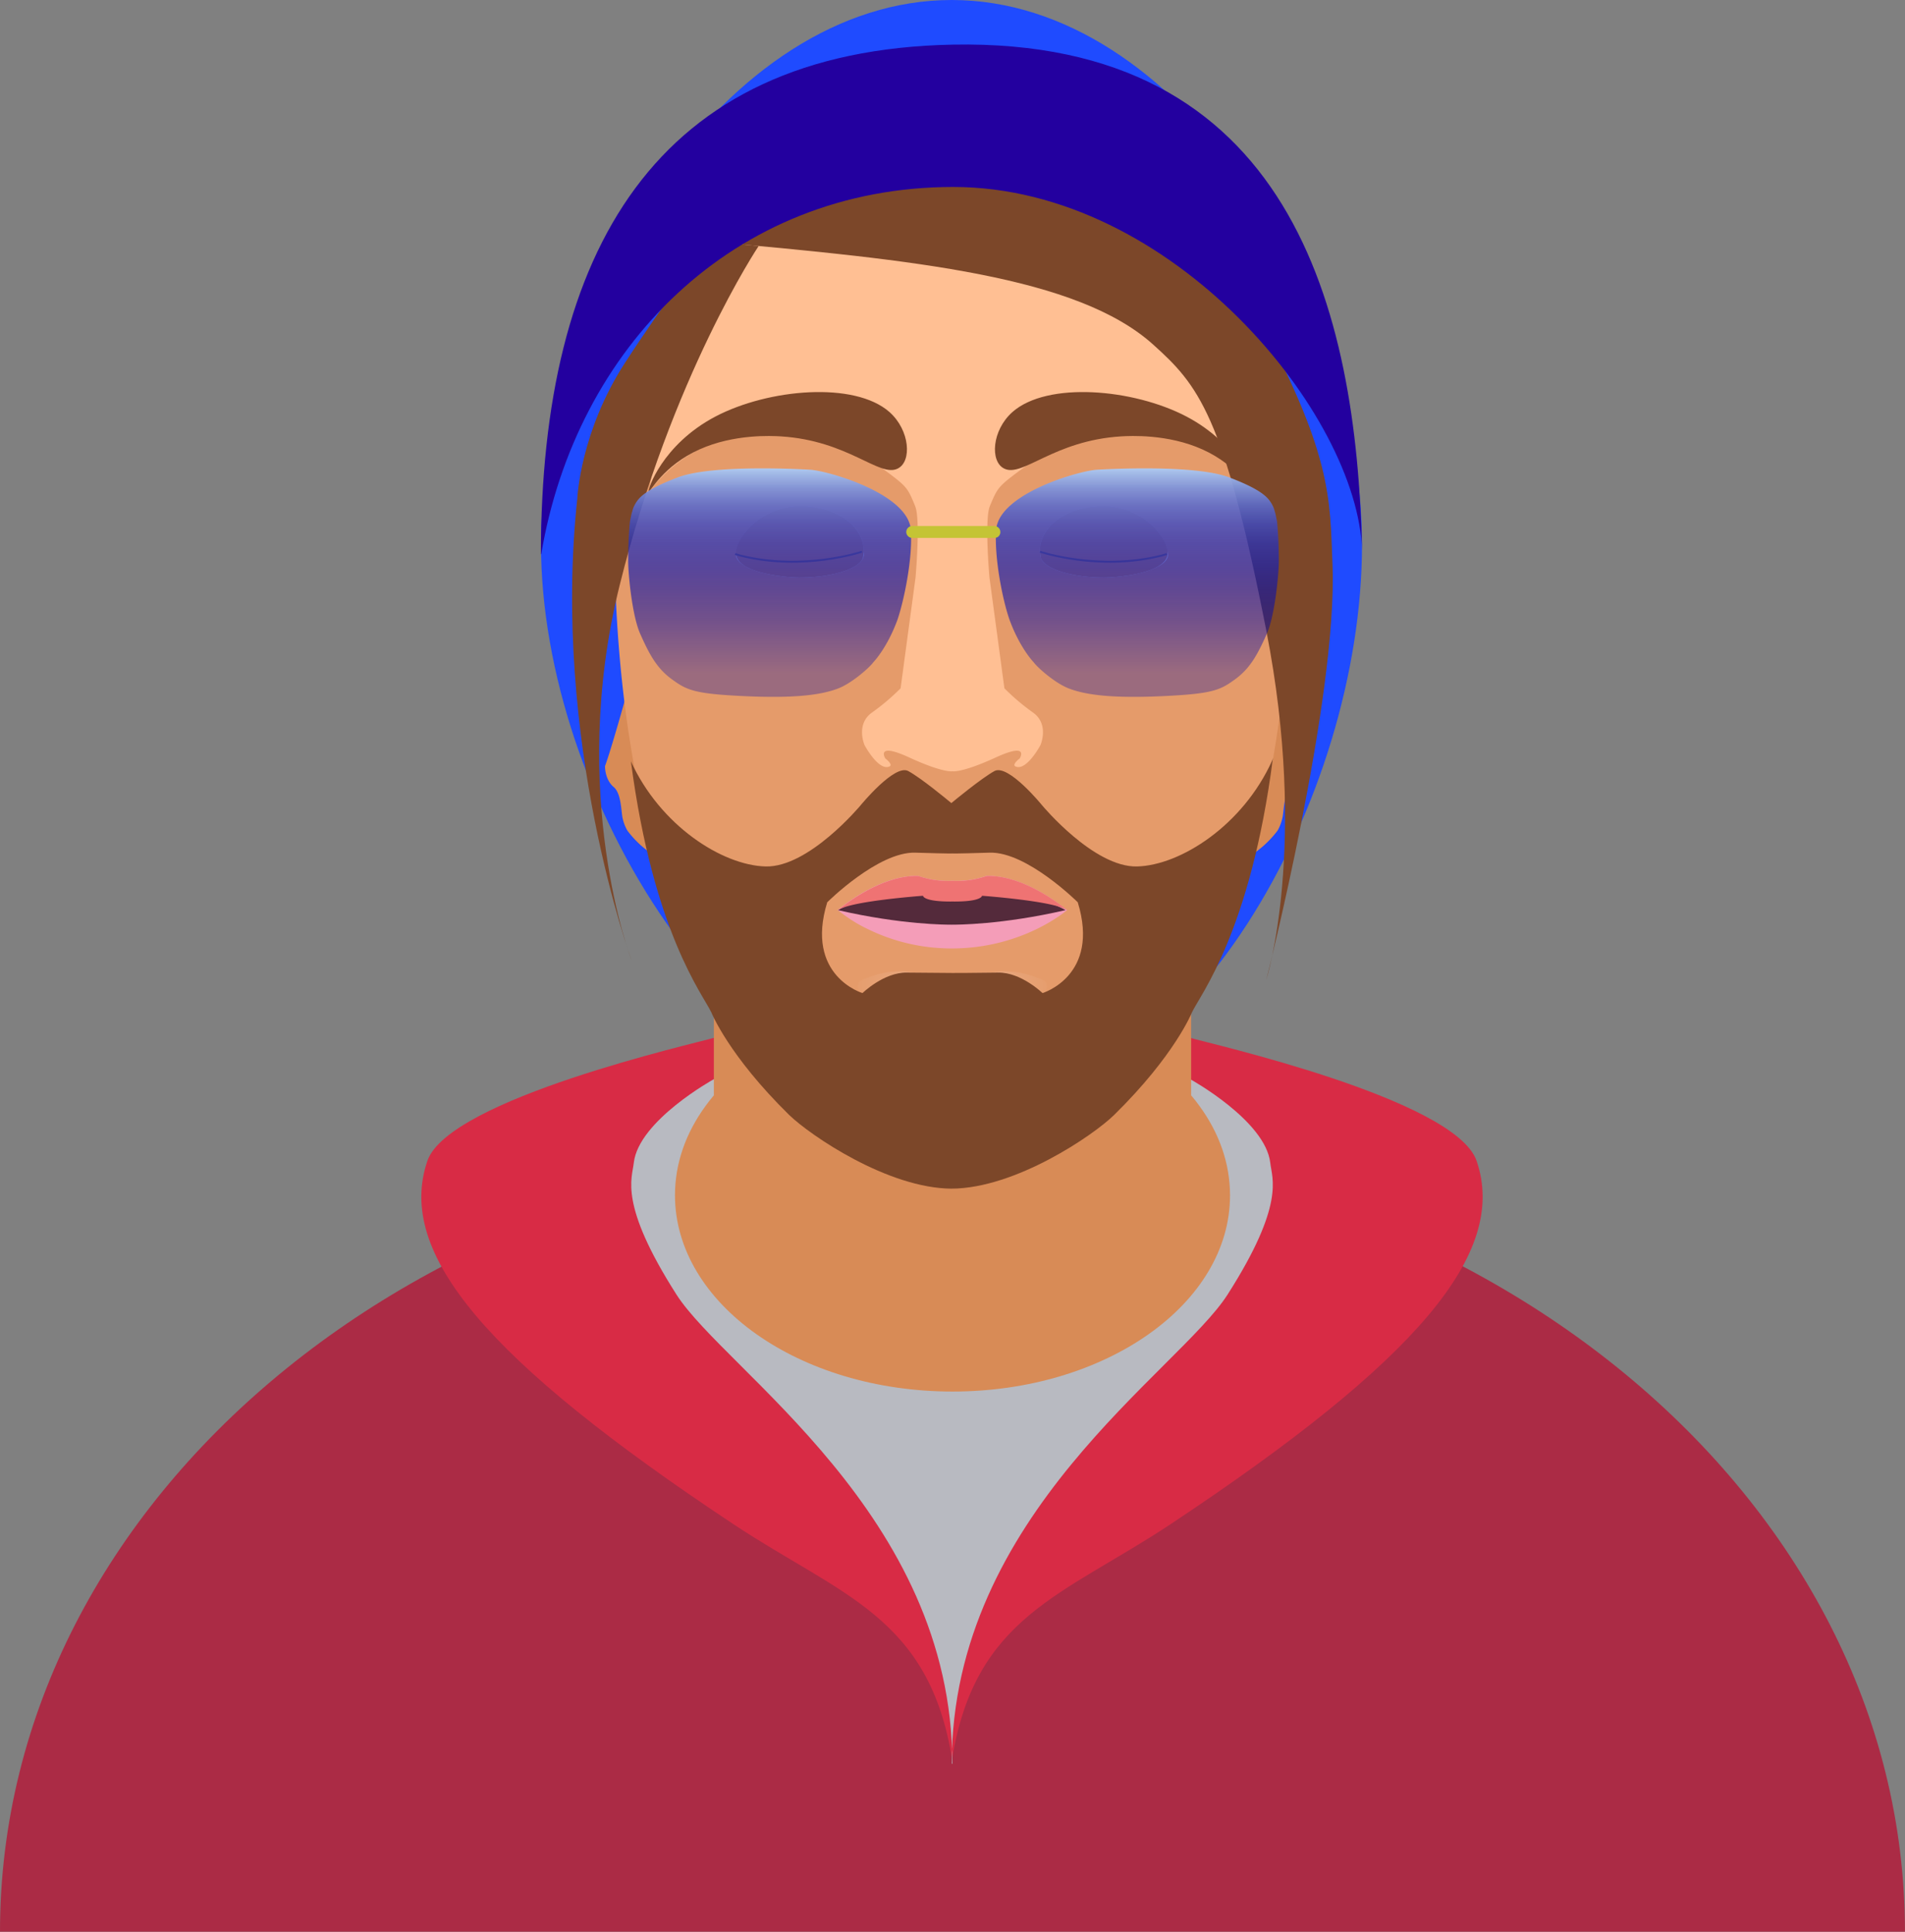 <svg id="profile-picture" xmlns="http://www.w3.org/2000/svg" xmlns:xlink="http://www.w3.org/1999/xlink" viewBox="0 0 994.6 1008.4"><rect x="0" y="0" width="994.6" height="1008.4" fill="#808080" stroke="none"/><defs><style>.cls-1{fill:#ab2b45;}.cls-2{fill:#d82b45;}.cls-3{fill:#b8bac1;}.cls-4{fill:#d88b56;}.cls-5{fill:#1f4bff;}.cls-6{fill:#fff;}.cls-7{fill:#7c4729;}.cls-8{stroke:#000;stroke-miterlimit:10;}.cls-9{fill:#e59b6a;}.cls-10{fill:url(#Degradado_sin_nombre);}.cls-11{fill:#f49db8;}.cls-12{fill:#ffbf93;}.cls-13{fill:#23009f;}.cls-14{fill:#542a3b;}.cls-15{fill:#ef7373;}.cls-16{fill:none;stroke:#7a5c5c;}.cls-17{fill:url(#Degradado_sin_nombre_2);}.cls-18{fill:url(#Degradado_sin_nombre_3);}.cls-19{fill:#c4c435;}</style><radialGradient id="Degradado_sin_nombre" cx="383.68" cy="-23.89" r="85.15" gradientTransform="translate(0 541.22) scale(1 0.45)" gradientUnits="userSpaceOnUse"><stop offset="0.09" stop-color="#eeb99d"/><stop offset="0.24" stop-color="#eaac87"/><stop offset="0.41" stop-color="#e7a377"/><stop offset="0.6" stop-color="#e69d6d"/><stop offset="0.84" stop-color="#e59b6a"/></radialGradient><linearGradient id="Degradado_sin_nombre_2" x1="288.27" y1="900.67" x2="288.27" y2="1019.89" gradientTransform="matrix(1, 0, 0, -1, 0, 1280)" gradientUnits="userSpaceOnUse"><stop offset="0.1" stop-color="#0006aa" stop-opacity="0.32"/><stop offset="0.33" stop-color="#0208ab" stop-opacity="0.5"/><stop offset="0.47" stop-color="#0911ae" stop-opacity="0.6"/><stop offset="0.57" stop-color="#161fb3" stop-opacity="0.68"/><stop offset="0.67" stop-color="#2832ba" stop-opacity="0.75"/><stop offset="0.76" stop-color="#3f4cc3" stop-opacity="0.82"/><stop offset="0.84" stop-color="#5b6cce" stop-opacity="0.88"/><stop offset="0.91" stop-color="#7c91db" stop-opacity="0.93"/><stop offset="0.98" stop-color="#a2bcea" stop-opacity="0.98"/><stop offset="1" stop-color="#afcaef"/></linearGradient><linearGradient id="Degradado_sin_nombre_3" x1="-1499.78" y1="900.67" x2="-1499.78" y2="1019.89" gradientTransform="translate(-1019.55 1280) rotate(180)" xlink:href="#Degradado_sin_nombre_2"/></defs><g id="cara"><g id="ropa"><path id="campera-atras" class="cls-1" d="M-113.57,1024c0-227.2,222.7-411.3,497.3-411.3S881,796.8,881,1024" transform="translate(113.57 -15.6)"/><path id="campera-frente" class="cls-2" d="M383.63,934.6c-11.9-75.3-58-86-114.5-123.5-128.5-85.3-176-141.2-159.6-189.4,11-32.6,141.2-61.7,149.4-64.3H508c8.2,2.6,138.4,31.7,149.4,64.3,16.4,48.2-31.1,104.1-159.6,189.4-56.5,37.5-102.5,48.2-114.4,123.5" transform="translate(113.57 -15.6)"/><path id="escote_remera" data-name="escote remera" class="cls-3" d="M383.63,936.3c0-130.1-118.4-204.9-144-244.9-30.2-47.3-23.2-60.5-22.3-68.8,2.5-22,41.7-43.6,41.7-43.6h248.9s39.2,21.6,41.7,43.6c.9,8.3,7.9,21.5-22.3,68.8-25.6,40-144,114.8-144,244.9" transform="translate(113.57 -15.6)"/></g><path id="cuello" class="cls-4" d="M383.73,742c80,0,144.9-45.8,144.9-102.4,0-16.8-5.7-32.6-15.9-46.6-1.2-1.7-2.5-3.3-3.8-4.9l-.6-.7V538.3H259.13v49.1l-.6.7c-1.3,1.6-2.6,3.2-3.8,4.9-10.2,14-15.9,29.8-15.9,46.6.1,56.6,64.9,102.4,144.9,102.4" transform="translate(113.57 -15.6)"/><path id="gorro-atras" class="cls-5" d="M383.33,15.6c118.3,0,214.2,152.8,214.2,284.5S507.33,596.8,389,596.8s-220.1-165-220.1-296.7S264.93,15.6,383.33,15.6Z" transform="translate(113.57 -15.6)"/><path id="orejas" class="cls-4" d="M553.73,377.5c9.1,32.5,11.4,38,11.4,38s.2,7-4.5,10.9c-4.1,3.4-3.8,12.9-4.7,16.3a22.43,22.43,0,0,1-2.5,6.5,54.79,54.79,0,0,1-14.2,13.1h-311A53.11,53.11,0,0,1,214,449.2a22.43,22.43,0,0,1-2.5-6.5c-.8-3.4-.6-12.9-4.7-16.3-4.7-4-4.5-10.9-4.5-10.9s2.3-5.5,11.4-38" transform="translate(113.57 -15.6)"/><rect id="blanco_ojos" data-name="blanco ojos" class="cls-6" x="369.9" y="264.2" width="254.8" height="49.45"/><g id="ojos_abiertos" data-name="ojos abiertos"><g id="ojo_derecho" data-name="ojo derecho"><circle id="iris" class="cls-7" cx="578.62" cy="284.42" r="11.28"/><ellipse id="pupila" class="cls-8" cx="578.62" cy="284.42" rx="4.4" ry="4.3"/><ellipse id="brillo" class="cls-6" cx="574.52" cy="281.72" rx="2.6" ry="2.5"/></g><g id="ojo_izquierdo" data-name="ojo izquierdo"><circle id="iris-2" data-name="iris" class="cls-7" cx="423.42" cy="284.42" r="11.28"/><ellipse id="pupila-2" data-name="pupila" class="cls-8" cx="423.42" cy="284.42" rx="4.4" ry="4.3"/><ellipse id="brillo-2" data-name="brillo" class="cls-6" cx="419.32" cy="281.72" rx="2.6" ry="2.5"/></g></g><path id="cara-2" data-name="cara" class="cls-9" d="M559.93,266.8a176.73,176.73,0,0,0-26.7-86.5c-67-106.4-178.4-122.6-258.8-48.4a238.53,238.53,0,0,0-39.8,48.6,177,177,0,0,0-26.7,86.2c-6.49,153,35.42,347.42,176,369.33C525.21,613.34,566.23,420.26,559.93,266.8ZM303.84,317.1c-4,0-20.18-1-28.35-6l-.11-.07-.29-.17c-2.83-1.7-4.46-3.68-4.46-5.78a4.13,4.13,0,0,1,.11-.86,8.65,8.65,0,0,1,.1-1.24c1.5-10,16.3-23.2,33.3-23.2,18.4,0,33.2,10.3,33.2,23.2,0,.35,0,.71,0,1.08a4.47,4.47,0,0,1,.14,1,5,5,0,0,1-1.21,3.1C332.68,313.3,319.4,317.1,303.84,317.1Zm184.38-4.44c-8.62,3.65-21.75,4.44-25.29,4.44-17.4,0-32-4.75-33.2-10.77a4,4,0,0,1-.2-1.23,2,2,0,0,1,0-.24,16.94,16.94,0,0,1-.13-1.86c0-12.9,14.8-23.2,33.2-23.2,17,0,31.8,13.2,33.3,23.2,0,.15,0,.27,0,.4a4.26,4.26,0,0,1,.36,1.7C496.33,308,493.27,310.63,488.22,312.66Z" transform="translate(113.57 -15.6)"/><path id="parpado_rec_der" data-name="parpado rec der" class="cls-4" d="M448.23,294.7a96.13,96.13,0,0,1,14.7-1.2c16.75,0,30.67,4.31,33,9.9,0-.13,0-.25,0-.4-1.5-10-16.3-23.2-33.3-23.2-18.4,0-33.2,10.3-33.2,23.2a16.94,16.94,0,0,0,.13,1.86C429.82,300.46,437.33,296.57,448.23,294.7Z" transform="translate(113.57 -15.6)"/><path id="parpado_rec_izq" data-name="parpado rec izq" class="cls-4" d="M304,293.5a97.2,97.2,0,0,1,14.7,1.2c10.26,1.75,17.51,5.3,18.56,9.38,0-.37,0-.73,0-1.08,0-12.9-14.8-23.2-33.2-23.2-17,0-31.8,13.2-33.3,23.2a8.65,8.65,0,0,0-.1,1.24C272,298.24,286.47,293.5,304,293.5Z" transform="translate(113.57 -15.6)"/><path id="barbilla" class="cls-10" d="M385.63,533.8c14.9.1,32,5.3,38.6,4.4s13.1-8.7,5.5-11.6c-5.3-2-9.8-3.6-16.9-3.9s-.5.4-14.3.8-14.7.4-14.7.4h-.3s-.9.1-14.7-.4-7.1-1.1-14.3-.8-11.6,1.9-16.9,3.9c-7.6,2.8-1.1,10.6,5.5,11.6s23.6-4.3,38.6-4.4" transform="translate(113.57 -15.6)"/><path id="barba" class="cls-7" d="M550.63,412.6c-15.3,33.9-47.9,54.7-70.5,55.3s-49.6-31.9-49.6-31.9-17.7-21.8-24.9-17.9c-6.79,3.73-21.23,15.66-22.5,16.72-1.27-1.06-15.62-13-22.5-16.72-7.1-3.9-24.9,17.9-24.9,17.9s-27,32.5-49.6,31.9-54.92-21.23-70.3-54.87c11.7,89.38,37.7,121.87,42,131.07,0,0,8.9,22.4,40.6,53.5,11,10.66,51.42,38.3,84.85,38.49,33.43-.19,74-27.83,84.85-38.49,31.7-31.1,40.6-53.5,40.6-53.5,4.3-9.2,30.6-42.1,42.3-132.8ZM430.73,534s-11.2-10.9-23.2-10.7-23.8.2-23.8.2l-23.8-.2c-12-.2-23.2,10.7-23.2,10.7s-30.2-9-18.4-47.4c0,0,26.6-26.5,46-25.9s19.4.4,19.4.4,0,.2,19.4-.4,46,25.9,46,25.9C460.93,525,430.73,534,430.73,534Z" transform="translate(113.57 -15.6)"/><path id="boca_cerrada_ext" data-name="boca cerrada_ext" class="cls-11" d="M383.23,475.4a47.24,47.24,0,0,0,18.1-2.5c20.5-.7,42,17.8,42,17.8s-22.8,11.7-60,11.7h.4c-37.2,0-60-11.7-60-11.7s21.5-18.5,42-17.8a47.24,47.24,0,0,0,18.1,2.5" transform="translate(113.57 -15.6)"/><path id="frente-nariz" class="cls-12" d="M383.83,139.7h135.9l22.6,133.2s-18.2-29.9-59.7-31c-18.3-1.1-50,9-62.3,18.2-12.6,9.4-12.9,9.6-17.1,19.7-2.9,7-.2,37.3-.2,37.3l7.8,57.8a115,115,0,0,0,15,12.7c8.6,6.2,3.8,17,3.8,17s-7.3,13.7-13,11.1c-2.1-1,2.2-4.2,2.2-4.2s5.4-8.7-12.5-.5-22.6,7.2-22.6,7.2-4.8,1-22.6-7.2-12.5.5-12.5.5,4.3,3.2,2.2,4.2c-5.7,2.6-13-11.1-13-11.1s-4.8-10.8,3.8-17a115,115,0,0,0,15-12.7l7.8-57.8s2.7-30.3-.2-37.3c-4.1-10.1-4.5-10.3-17.1-19.7-12.4-9.2-44-19.3-62.3-18.2-41.5,1.1-59.7,31-59.7,31l22.6-133.2h136.1" transform="translate(113.57 -15.6)"/><path class="cls-7" d="M225.23,272.1c.8.3,7.5-13.4,26.4-21.9,18-8.1,37.6-7.1,42.5-6.8,35.3,2.2,51.4,21.6,61,16.8,7.5-3.7,6.4-20-4.3-29.5-18.2-16.1-63.1-12.2-90.8,2.3C232.13,247.6,224.23,271.7,225.23,272.1Z" transform="translate(113.57 -15.6)"/><path class="cls-7" d="M540.61,272.1c-.8.3-7.5-13.4-26.4-21.9-18-8.1-37.6-7.1-42.5-6.8-35.3,2.2-51.4,21.6-61,16.8-7.5-3.7-6.4-20,4.3-29.5,18.2-16.1,63.1-12.2,90.8,2.3C533.71,247.6,541.61,271.7,540.61,272.1Z" transform="translate(113.57 -15.6)"/><g id="pelo"><path id="pelo-der" class="cls-7" d="M257.23,141.7c106.6,9.6,191.7,18.1,231.3,53.8,23.2,20.9,36.9,36.3,59,149.1s0,182.6,0,182.6,37.4-147.3,34.6-217c-1.4-34.2.3-58-42-134.5C500.73,104.5,418.83,74.3,361,79.4S257.23,141.7,257.23,141.7Z" transform="translate(113.57 -15.6)"/><path id="pelo-izq" class="cls-7" d="M257.23,141.7S232,175.2,212.73,205c-23.2,35.7-24.9,70.3-24.9,70.9-13.6,126.3,28.3,240.9,28.3,240.9s-33.4-86.2-6.2-195.6S282.53,144,282.53,144Z" transform="translate(113.57 -15.6)"/></g><path id="goffo-frente" class="cls-13" d="M169,304.9c18-107.6,100.2-191.7,215.1-191.7S595.53,232.4,597.53,303h0c-2.7-126.3-37.4-267.5-213.7-264.1-155.3,3-214.9,108.1-215,266Z" transform="translate(113.57 -15.6)"/></g><g id="boca_abierta" data-name="boca abierta"><path id="boca_abierta_ext" data-name="boca abierta ext" class="cls-11" d="M443.53,490.7s-22.9,20-60.1,20a99.19,99.19,0,0,1-43.7-10,75.66,75.66,0,0,1-15.8-10s21.5-18.5,42-17.8a48.27,48.27,0,0,0,17.8,2.5,48.27,48.27,0,0,0,17.8-2.5C422,472.2,443.53,490.7,443.53,490.7Z" transform="translate(113.57 -15.6)"/><path id="boca_abierta_int" data-name="boca abierta int" class="cls-14" d="M442.73,490.7c-33.4,7.7-57.1,7.6-59.3,7.6h-.2c-2.2,0-25.9.1-59.3-7.6,0,0,3.7-2.6,19.7-8,15.4-5.2,38-1.8,39.7-1.5h0c1.7-.3,24.2-3.7,39.7,1.5C439,488.1,442.73,490.7,442.73,490.7Z" transform="translate(113.57 -15.6)"/></g><path id="labio_superior" data-name="labio superior" class="cls-15" d="M383.43,475.4a47.24,47.24,0,0,0,18.1-2.5c20.5-.7,42,17.8,42,17.8v.1c-5.8-4.8-44.4-7.6-44.4-7.6s0,3.2-15.6,3h.4c-15.6.2-15.6-3-15.6-3s-38.6,2.8-44.4,7.6v-.1s21.5-18.5,42-17.8a47.24,47.24,0,0,0,18.1,2.5" transform="translate(113.57 -15.6)"/><g id="ojos_cerrados" data-name="ojos cerrados"><g id="parpado_izq" data-name="parpado izq"><path id="parpado_fondo_izq" data-name="parpado fondo izq" class="cls-4" d="M429.43,303a21.05,21.05,0,0,0,.2,2.5c0,6.4,15.1,11.6,33.3,11.6,5.2,0,31-1.7,33-11.6a6.5,6.5,0,0,0,0-2.5c-1.5-10-16.3-23.2-33.3-23.2C444.23,279.8,429.43,290.1,429.43,303Z" transform="translate(113.57 -15.6)"/><path id="parpado_linea_izq" data-name="parpado linea izq" class="cls-16" d="M495.63,304.8l-2.7.8c-32.9,8.3-63.5-2-63.5-2" transform="translate(113.57 -15.6)"/></g><g id="parpado_der" data-name="parpado der"><path id="parpado_fondo_der" data-name="parpado fondo der" class="cls-4" d="M337.34,303a21.05,21.05,0,0,1-.2,2.5c0,6.4-15.1,11.6-33.3,11.6-5.2,0-31-1.7-33-11.6a6.5,6.5,0,0,1,0-2.5c1.5-10,16.3-23.2,33.3-23.2C322.54,279.8,337.34,290.1,337.34,303Z" transform="translate(113.57 -15.6)"/><path id="parpado_linea_der" data-name="parpado linea der" class="cls-16" d="M270.23,304.8l2.7.8c32.9,8.3,63.5-2,63.5-2" transform="translate(113.57 -15.6)"/></g></g><g id="anteojo"><g id="lentes"><path id="lente_izq" data-name="lente izq" class="cls-17" d="M362,292.3c-1.3-19.1-43.5-31-52.7-31.5-5.5-.3-51-2.8-69,4-11.8,4.5-17.6,8-20.5,11.4a16.76,16.76,0,0,0-2.9,5l-.8,2.8c-.1.7-.7,3.3-.8,4-.1,1.2-.9,9-.9,20.4,0,7.1,2.1,28.8,6.3,38.1,5.1,11.5,9,18.3,16.8,23.9,7.6,5.5,11.6,7.4,37.7,8.6s39.9-.6,48.8-4c7.3-2.8,16.6-11.1,18.4-13.7,0,0,7-7.1,12.5-21.9C358.5,329,363,306.8,362,292.3Z" transform="translate(113.57 -15.6)"/><path id="lente_der" data-name="lente der" class="cls-18" d="M406.5,292.3c1.3-19.1,43.5-31,52.7-31.5,5.5-.3,51-2.8,69,4,11.8,4.5,17.6,8,20.5,11.4a16.76,16.76,0,0,1,2.9,5l.8,2.8c.1.7.7,3.3.8,4,.1,1.2.9,9,.9,20.4,0,7.1-2.1,28.8-6.3,38.1-5.1,11.5-9,18.3-16.8,23.9-7.6,5.5-11.6,7.4-37.7,8.6s-39.9-.6-48.8-4c-7.3-2.8-16.6-11.1-18.4-13.7,0,0-7-7.1-12.5-21.9C409.9,329,405.5,306.8,406.5,292.3Z" transform="translate(113.57 -15.6)"/></g><path id="anteojo_montura" data-name="anteojo montura" class="cls-19" d="M405.6,296.4H362.7a3.12,3.12,0,0,1-3.1-3.1h0a3.12,3.12,0,0,1,3.1-3.1h42.9a3.12,3.12,0,0,1,3.1,3.1h0A3,3,0,0,1,405.6,296.4Z" transform="translate(113.57 -15.6)"/></g></svg>